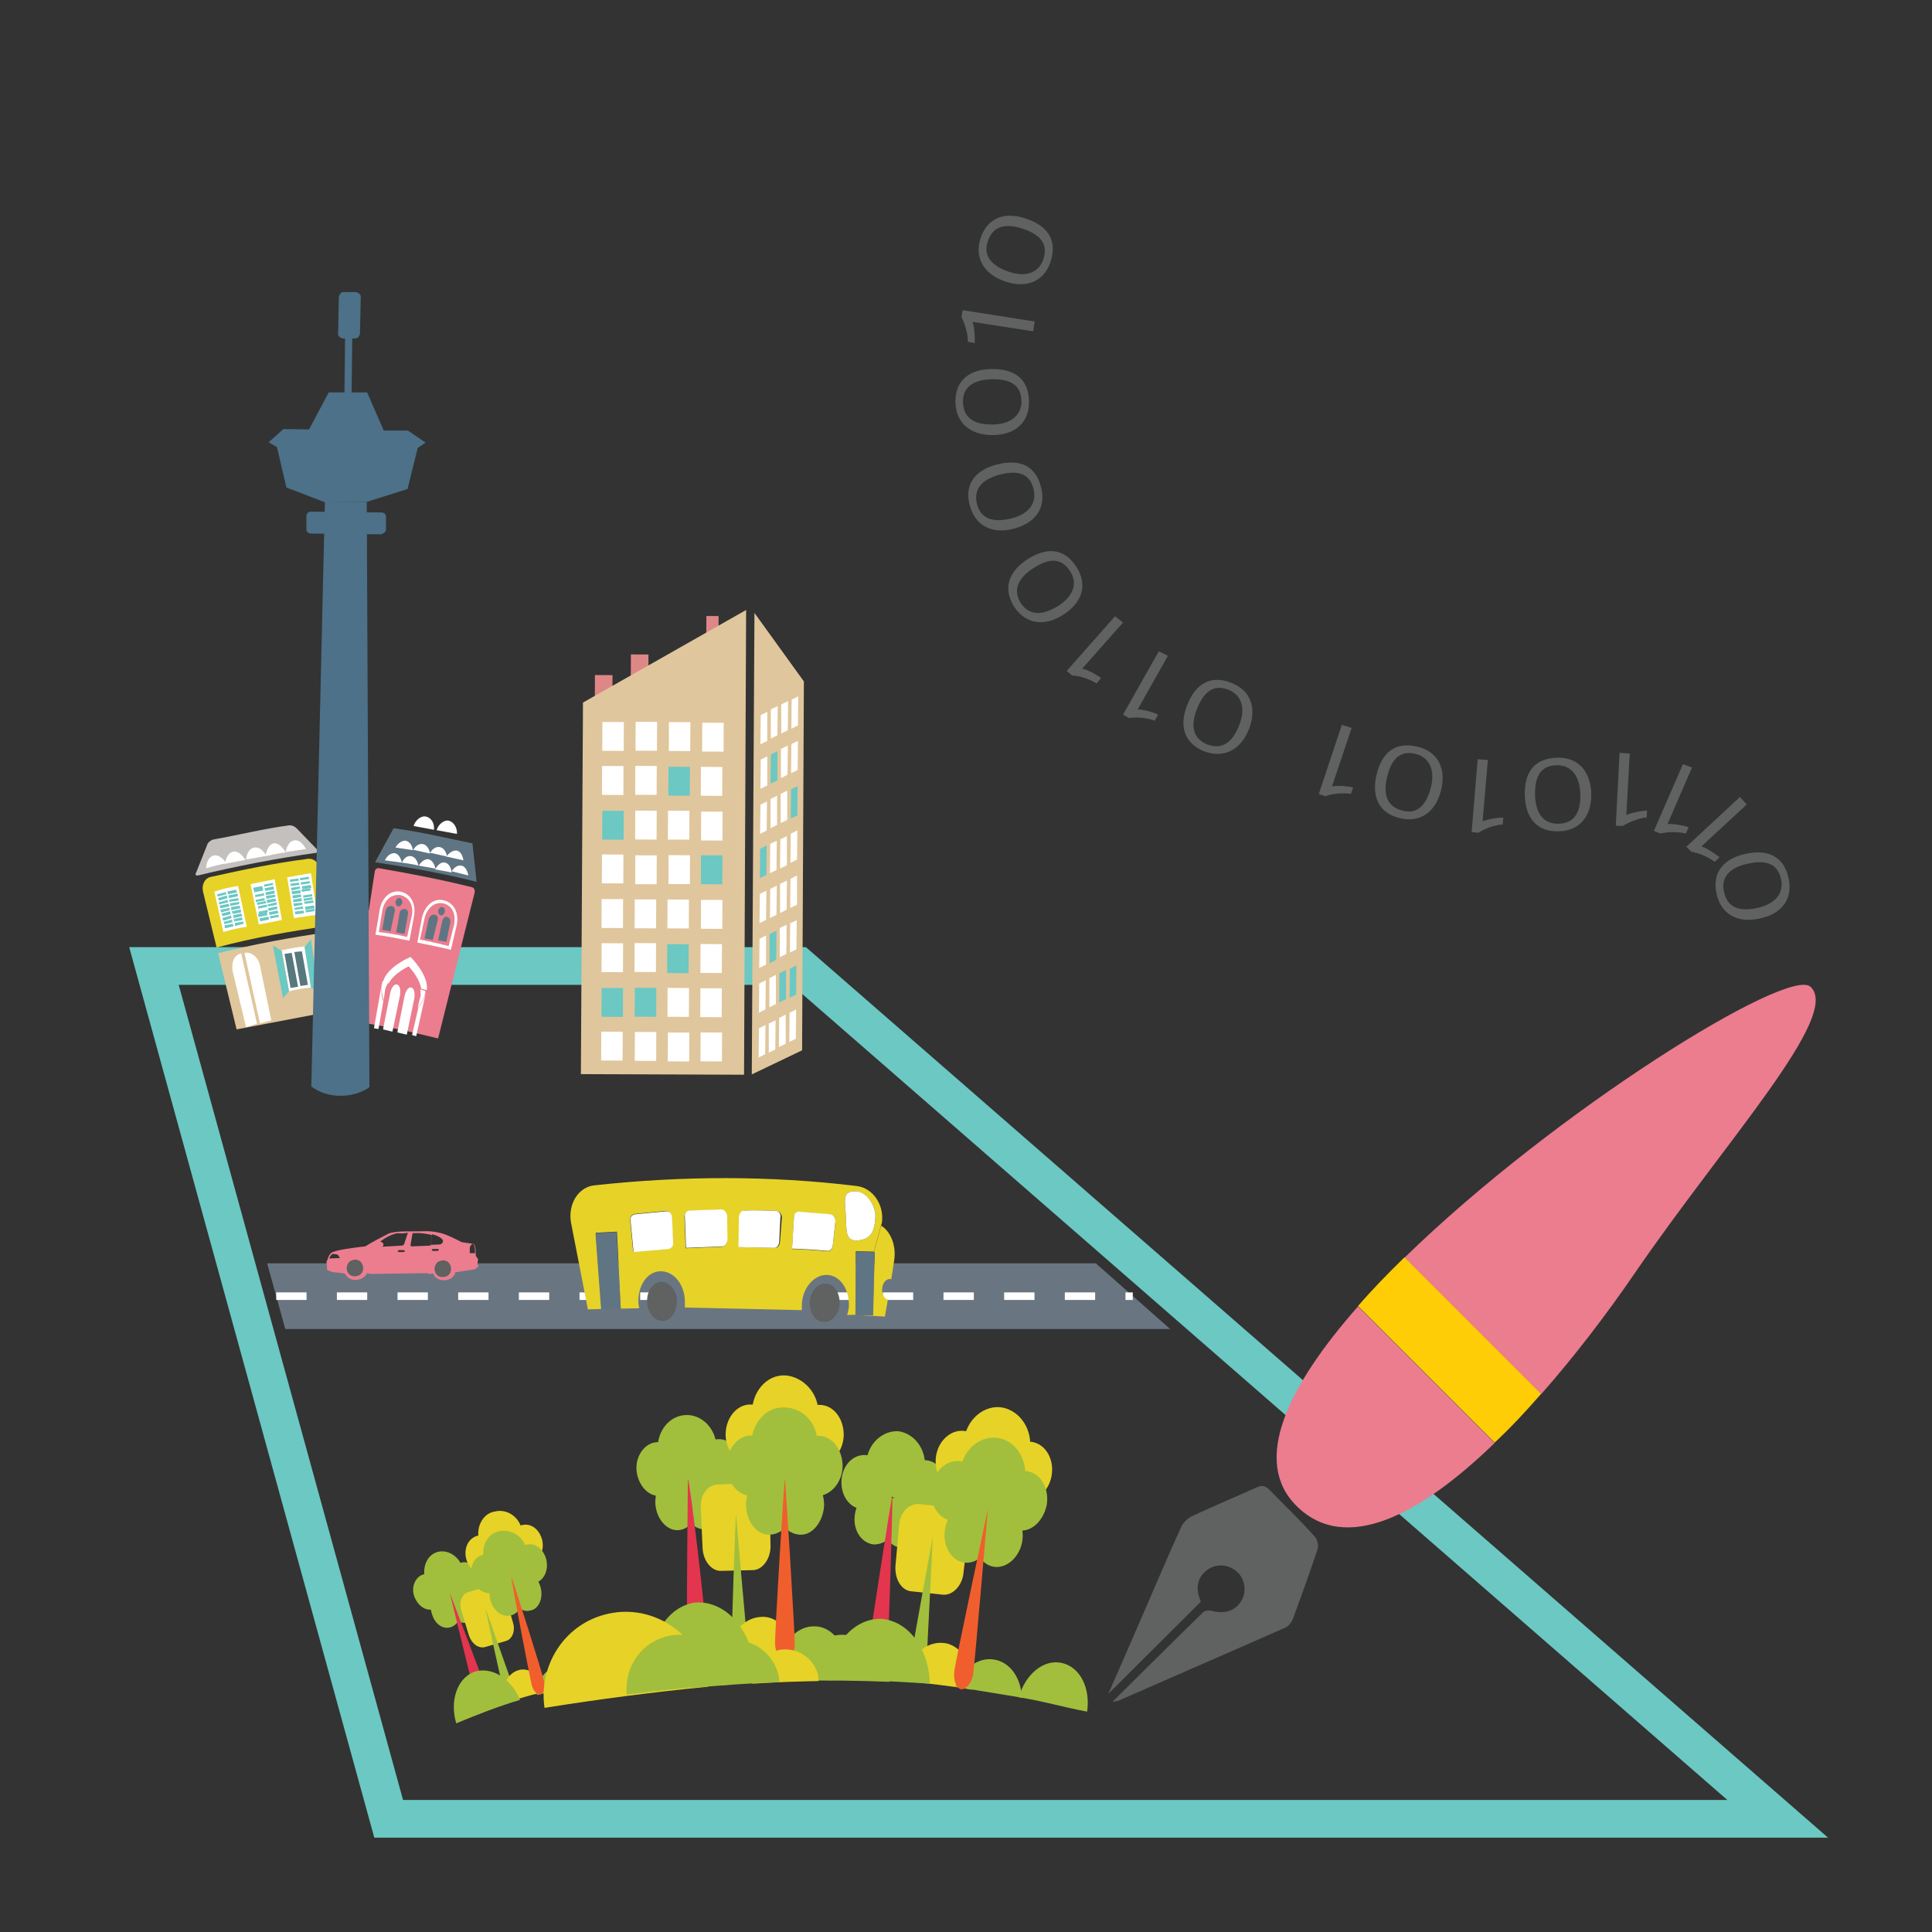 <?xml version="1.0" encoding="utf-8"?>
<!-- Generator: Adobe Illustrator 24.2.3, SVG Export Plug-In . SVG Version: 6.00 Build 0)  -->
<svg version="1.1" id="Layer_1" xmlns="http://www.w3.org/2000/svg" xmlns:xlink="http://www.w3.org/1999/xlink" x="0px" y="0px"
	 viewBox="0 0 512 512" style="enable-background:new 0 0 512 512;" xml:space="preserve">
<rect x="0" y="0" width="512" height="512" fill="#333333" stroke="none"/>
<style type="text/css">
	.st0{fill:none;stroke:#6BC8C3;stroke-width:10;stroke-miterlimit:10;}
	.st1{fill:#EB7D8E;}
	.st2{fill:#FFFFFF;}
	.st3{fill:#607583;}
	.st4{fill:#E7D227;}
	.st5{fill:#E0C69C;}
	.st6{fill:#C3C0BE;}
	.st7{fill:#6BC8C3;}
	.st8{fill:#57787D;}
	.st9{fill:#4C7188;}
	.st10{fill:#DE8787;}
	.st11{fill:#A1BF3C;}
	.st12{fill:#E4354E;}
	.st13{fill:#F15E2D;}
	.st14{fill:#606161;}
	.st15{fill:#FFCD05;}
	.st16{fill:#697682;}
	.st17{fill:none;stroke:#FFFFFF;stroke-width:2;stroke-miterlimit:10;stroke-dasharray:8.038,8.038;}
	.st18{fill-rule:evenodd;clip-rule:evenodd;fill:#EB7D8E;}
	.st19{fill-rule:evenodd;clip-rule:evenodd;fill:#606161;}
</style>
<polygon class="st0" points="471.1,482 103,482 40.8,256 211.7,256 "/>
<g>
	<g>
		<path class="st1" d="M125.8,236.5c0.1-0.7-0.2-1.3-0.8-1.4c-8.1-2-16.3-3.6-24.5-5c-0.5-0.2-1.2,0.3-1.2,1l-6.1,39.5
			c7.8,1.1,15.3,2.7,22.9,4.6L125.8,236.5z"/>
		<path class="st2" d="M101.3,260.2l-0.1,0.3L101.3,260.2z"/>
		<path class="st2" d="M112.9,262.9c-0.4,1.5-1,3-2,4l-1.7,7.4l1.1,0.3L112.9,262.9z"/>
		<path class="st2" d="M101.6,265.3c-0.6-1.4-0.6-3-0.4-4.7l-2.1,11.9l1.2,0.2L101.6,265.3z"/>
		<path class="st2" d="M112.9,262.4l0,0.4L112.9,262.4z"/>
		<path class="st2" d="M108.3,256.1c0,0,2.9,3,3.3,5.9l1.5,0.4c0.6-4-4.3-8.8-4.3-8.8s-6.3,2.6-7.3,6.6l1.5,0.4
			C104.5,257.8,108.3,256.1,108.3,256.1z"/>
		<path class="st2" d="M111.4,262.2c0.1,0.6,0,1,0.1,1.6l0,0l-0.1,0.3l-0.7,2.9c1-1,1.7-2.4,2-4l0-0.4L111.4,262.2z"/>
		<path class="st2" d="M102.1,262.1l0.1-0.3l0,0c0.2-0.5,0.4-1,0.7-1.4l-1.5-0.4l-0.1,0.3c-0.3,1.7-0.1,3.4,0.4,4.7L102.1,262.1z"/>
		<path class="st2" d="M106,263.8c0.2-1.4,0-2.7-0.8-2.9c-0.8-0.2-1.5,0.9-1.8,2.3l-1.9,9.6l2.5,0.6L106,263.8z"/>
		<path class="st2" d="M109.8,264.6c0.2-1.4,0-2.7-0.8-2.9c-0.8-0.2-1.5,0.9-1.8,2.3l-1.9,9.6l2.5,0.6L109.8,264.6z"/>
		<path class="st2" d="M99.5,247.7c3,0.4,6,1,9,1.6l1.2-6.4c0.6-3.2-0.7-6-3.5-6.6c-2.9-0.5-5.1,1.8-5.6,4.9L99.5,247.7z
			 M101.3,241.4c0.5-2.7,2.2-4.5,4.8-4.2c2.5,0.6,3.6,3,3,5.6l-1.2,5.5c-2.5-0.6-5-1-7.5-1.3L101.3,241.4z"/>
		<path class="st3" d="M104.6,241.6c0.2-0.8-0.2-1.5-0.9-1.5c-0.7-0.1-1.3,0.5-1.5,1.2l-0.9,5.1l2.2,0.4L104.6,241.6z"/>
		<path class="st3" d="M108.1,242.4c0.2-0.8-0.2-1.5-0.9-1.5c-0.7-0.1-1.3,0.5-1.3,1.1l-0.9,5.1l2.2,0.4L108.1,242.4z"/>
		<path class="st3" d="M106.6,239.3c-0.2,0.5-0.6,1-1.1,0.9c-0.4,0-0.7-0.6-0.7-1.3c0.2-0.5,0.6-1,1.1-0.9
			C106.5,238.2,106.7,238.8,106.6,239.3z"/>
		<path class="st2" d="M110.6,249.8c3,0.6,6,1.2,8.9,1.9l1.5-6.4c0.7-3.1-0.5-6-3.4-6.7s-5.1,1.6-5.8,4.7L110.6,249.8z M112.5,243.4
			c0.6-2.5,2.4-4.5,5-4c2.5,0.6,3.4,3.1,2.8,5.8l-1.4,5.5c-2.5-0.6-5-1.2-7.6-1.7L112.5,243.4z"/>
		<path class="st3" d="M116,243.9c0.2-0.8-0.2-1.5-0.9-1.5c-0.7-0.1-1.3,0.5-1.5,1.2l-1.1,5.1l2.2,0.4L116,243.9z"/>
		<path class="st3" d="M119.3,244.6c0.2-0.8-0.2-1.5-0.8-1.6c-0.5-0.2-1.2,0.3-1.3,1.1l-1.1,5.1l2.2,0.4L119.3,244.6z"/>
		<path class="st3" d="M117.9,241.7c-0.2,0.5-0.6,1-1.1,0.9c-0.5-0.2-0.7-0.6-0.7-1.3c0.2-0.5,0.6-1,1.1-0.9
			C117.8,240.5,118,241.1,117.9,241.7z"/>
		<path class="st2" d="M108.9,220.6c-1.4-0.2-2.7,1-3.2,2.7l5.3,0.9C111.2,222.4,110.4,220.8,108.9,220.6z"/>
		<path class="st2" d="M115,221.7c-1.3-0.3-2.7,0.8-3.3,2.5l5.3,1.1C117.2,223.6,116.3,222,115,221.7z"/>
		<path class="st2" d="M121,222.9c-1.3-0.3-2.8,0.9-3.3,2.5c1.8,0.4,3.5,0.8,5.3,1.1C123.1,224.9,122.3,223.2,121,222.9z"/>
		<path class="st2" d="M112.9,216.4c-1.3-0.3-2.8,0.9-3.3,2.5l5.4,1C115.2,218.2,114.3,216.7,112.9,216.4z"/>
		<path class="st2" d="M119,217.5c-1.3-0.3-2.8,0.9-3.3,2.5l5.4,1C121.2,219.4,120.3,217.9,119,217.5z"/>
		<path class="st2" d="M105.2,224.8c-1.3-0.1-2.7,1-3.2,2.7l5.2,0.8C107.3,226.5,106.5,225.1,105.2,224.8z"/>
		<path class="st2" d="M111,225.8c-1.3-0.3-2.7,0.8-3.3,2.5l5.2,1C113.2,227.7,112.4,226.2,111,225.8z"/>
		<path class="st2" d="M117,227c-1.3-0.3-2.7,0.8-3.3,2.5l5.2,1C119.1,228.8,118.3,227.4,117,227z"/>
		<path class="st2" d="M122.9,228.3c-1.3-0.3-2.7,0.8-3.4,2.4l5.2,1.2C125.1,230.2,124.2,228.7,122.9,228.3z"/>
	</g>
	<g>
		<path class="st3" d="M125.2,223.5l1.1,10.2c-8.9-2.3-17.9-3.8-26.9-5.2l4.9-9C111.3,220.4,118.3,222.1,125.2,223.5z"/>
		<path class="st2" d="M122.3,229.4c1,0.2,1.6,1.4,1.8,2.6c-1.5-0.4-2.9-0.7-4.4-1.1C120.3,229.9,121.3,229.2,122.3,229.4z"/>
		<path class="st2" d="M117.9,228.6c1,0.2,1.6,1.2,1.8,2.6l-4.4-0.8C116.1,229.1,116.9,228.4,117.9,228.6z"/>
		<path class="st2" d="M113.5,227.7c1,0.2,1.6,1.2,1.9,2.5l-4.4-0.8C111.6,228.3,112.7,227.6,113.5,227.7z"/>
		<path class="st2" d="M109,226.9c1,0.2,1.6,1.2,1.9,2.5c-1.5-0.4-3-0.6-4.4-0.8C107.1,227.3,108,226.7,109,226.9z"/>
		<path class="st2" d="M104.6,226.1c1,0.2,1.6,1.2,1.9,2.5l-4.5-0.6C102.6,226.7,103.7,226,104.6,226.1z"/>
		<path class="st2" d="M121,225.4c1,0.2,1.6,1.2,1.8,2.6l-4.5-1C119,226,120.1,225.3,121,225.4z"/>
		<path class="st2" d="M116.6,224.5c1,0.2,1.6,1.2,1.9,2.5l-4.5-1C114.6,224.9,115.6,224.3,116.6,224.5z"/>
		<path class="st2" d="M112.1,223.7c1,0.2,1.6,1.2,1.9,2.5l-4.5-1C110.2,224.1,111.1,223.5,112.1,223.7z"/>
		<path class="st2" d="M107.5,222.8c1,0.2,1.7,1.1,1.9,2.5l-4.6-0.7C105.5,223.4,106.6,222.7,107.5,222.8z"/>
	</g>
</g>
<g>
	<path class="st4" d="M53.8,236.3c-0.4-1.8,0.4-3.5,2-3.9c8.6-1.9,17.1-3.7,25.8-4.8c1.6-0.2,3,1.1,3.2,2.9l2,14.9
		c-9.9,1.4-19.7,3.1-29.4,5.7L53.8,236.3z"/>
	<path class="st5" d="M62.7,272.8l-4.9-20.2c9.6-2.4,19.4-4.2,29.3-5.6l2.9,20.6"/>
	<path class="st6" d="M78.7,219.6l5.3,5.5c0.4,0.5,0.4,0.9-0.2,0.9c-10.5,1.5-21,3.5-31.3,6c-0.6,0.1-0.9-0.2-0.5-0.8l2.9-7.3
		c0.2-0.7,1-1.2,1.5-1.4c6.8-1.2,13.5-2.9,20.4-3.8C77.4,218.7,78.1,219,78.7,219.6z"/>
	<path class="st2" d="M78,222.7c1.1-0.2,2.3,0.8,3.1,2.3l-5.4,0.8C76,224.1,76.8,222.9,78,222.7z"/>
	<path class="st2" d="M72.5,223.5c1.1-0.2,2.3,0.8,3.2,2.4c-1.8,0.2-3.6,0.6-5.4,1C70.7,225.1,71.4,223.7,72.5,223.5z"/>
	<path class="st2" d="M67.4,224.6c1.1-0.2,2.3,0.6,3.2,2.2l-5.4,1C65.4,226,66.2,224.8,67.4,224.6z"/>
	<path class="st2" d="M61.8,225.7c1.1-0.2,2.3,0.6,3.2,2.2l-5.4,1C59.9,227.1,60.7,225.9,61.8,225.7z"/>
	<path class="st2" d="M56.7,226.7c1.1-0.2,2.3,0.6,3.3,2.1c-1.9,0.3-3.6,0.8-5.4,1.3C54.7,228.4,55.4,227,56.7,226.7z"/>
	<path class="st2" d="M68.9,271.2l-4.1-18.6l0.1-0.1c1.7-0.3,3.6,1.2,4,3.4l3,14.5"/>
	<path class="st2" d="M68.1,271.3l-4.2-18.7l-0.1,0.1c-1.8,0.4-2.6,2.5-2.1,4.9l3.5,14.6"/>
	<polygon class="st2" points="77.9,243.3 84.1,242.4 82.4,231.4 76.1,232.5 	"/>
	
		<rect x="79.5" y="232.6" transform="matrix(0.989 -0.146 0.146 0.989 -33.123 14.266)" class="st7" width="2.4" height="0.6"/>
	<rect x="79.7" y="233.7" transform="matrix(0.989 -0.147 0.147 0.989 -33.508 14.436)" class="st7" width="2.4" height="0.6"/>
	
		<rect x="80.1" y="234.7" transform="matrix(0.989 -0.147 0.147 0.989 -33.716 14.523)" class="st7" width="2.4" height="0.8"/>
	<rect x="80" y="235.6" transform="matrix(0.989 -0.146 0.146 0.989 -33.634 14.419)" class="st7" width="2.4" height="0.6"/>
	
		<rect x="80.5" y="237.1" transform="matrix(0.989 -0.147 0.147 0.989 -34.139 14.647)" class="st7" width="2.4" height="0.6"/>
	<rect x="80.4" y="238" transform="matrix(0.989 -0.148 0.148 0.989 -34.327 14.673)" class="st7" width="2.4" height="0.6"/>
	
		<rect x="80.6" y="238.9" transform="matrix(0.989 -0.146 0.146 0.989 -33.968 14.456)" class="st7" width="2.4" height="0.6"/>
	<rect x="80.8" y="240" transform="matrix(0.99 -0.145 0.145 0.99 -33.939 14.401)" class="st7" width="2.4" height="0.8"/>
	<rect x="81" y="241.1" transform="matrix(0.989 -0.146 0.146 0.989 -34.364 14.585)" class="st7" width="2.4" height="0.6"/>
	<polygon class="st7" points="76.9,233.7 79.2,233.4 79.1,232.8 76.8,233.1 	"/>
	<polygon class="st7" points="77.1,234.8 79.4,234.5 79.2,233.9 76.9,234.2 	"/>
	<polygon class="st7" points="77.3,236 79.5,235.5 79.5,234.9 77.1,235.3 	"/>
	<polygon class="st7" points="77.4,237 79.7,236.7 79.6,235.9 77.3,236.2 	"/>
	<polygon class="st7" points="77.6,238.1 79.8,237.7 79.8,237 77.5,237.3 	"/>
	<polygon class="st7" points="77.7,239.1 80,238.8 79.9,238 77.7,238.4 	"/>
	<polygon class="st7" points="77.9,240.2 80.1,239.8 80.1,239.2 77.8,239.4 	"/>
	<polygon class="st7" points="78.1,241.1 80.4,240.8 80.2,240.2 78,240.6 	"/>
	<polygon class="st7" points="78.3,242.3 80.6,242 80.4,241.3 78.1,241.6 	"/>
	<polygon class="st2" points="68.6,245 74.7,243.8 72.8,233 66.4,234.3 	"/>
	<polygon class="st7" points="70,235 72.4,234.5 72.3,234 70,234.4 	"/>
	<polygon class="st7" points="70.3,236.1 72.6,235.7 72.5,234.9 70.1,235.4 	"/>
	<polygon class="st7" points="70.5,237.2 72.8,236.8 72.7,236 70.3,236.5 	"/>
	<polygon class="st7" points="70.6,238.2 73,237.7 72.9,237.1 70.5,237.4 	"/>
	<polygon class="st7" points="70.8,239.3 73.2,238.8 73,238.1 70.7,238.5 	"/>
	<polygon class="st7" points="71,240.2 73.3,239.8 73.3,239.1 70.9,239.7 	"/>
	<polygon class="st7" points="71.2,241.4 73.5,240.9 73.4,240.2 71,240.7 	"/>
	<polygon class="st7" points="71.4,242.5 73.8,242 73.6,241.3 71.3,241.7 	"/>
	<polygon class="st7" points="71.6,243.4 73.9,243 73.8,242.4 71.5,242.8 	"/>
	
		<rect x="67.2" y="234.9" transform="matrix(0.981 -0.196 0.196 0.981 -44.858 18.008)" class="st7" width="2.4" height="0.6"/>
	
		<rect x="67.2" y="235.5" transform="matrix(0.981 -0.194 0.194 0.981 -44.37 17.702)" class="st7" width="2.4" height="0.8"/>
	<rect x="67.7" y="237" transform="matrix(0.98 -0.197 0.197 0.98 -45.461 18.253)" class="st7" width="2.4" height="0.6"/>
	
		<rect x="67.8" y="238.1" transform="matrix(0.981 -0.196 0.196 0.981 -45.464 18.191)" class="st7" width="2.4" height="0.6"/>
	<rect x="68" y="239" transform="matrix(0.981 -0.195 0.195 0.981 -45.243 18.036)" class="st7" width="2.4" height="0.6"/>
	<rect x="68.3" y="240" transform="matrix(0.981 -0.194 0.194 0.981 -45.217 18.004)" class="st7" width="2.4" height="0.6"/>
	
		<rect x="68.6" y="241.3" transform="matrix(0.981 -0.195 0.195 0.981 -45.813 18.269)" class="st7" width="2.4" height="0.6"/>
	
		<rect x="68.5" y="241.9" transform="matrix(0.981 -0.195 0.195 0.981 -46 18.282)" class="st7" width="2.4" height="0.8"/>
	
		<rect x="68.8" y="243.1" transform="matrix(0.981 -0.195 0.195 0.981 -46.106 18.305)" class="st7" width="2.4" height="0.8"/>
	<path class="st2" d="M59.2,247c2-0.6,4.1-1.1,6.2-1.4l-2.3-10.8c-2.1,0.3-4.3,0.8-6.3,1.5L59.2,247z"/>
	<polygon class="st7" points="60.4,237 62.8,236.5 62.6,235.8 60.3,236.2 	"/>
	<polygon class="st7" points="60.7,238 63.1,237.5 62.9,236.8 60.5,237.3 	"/>
	<polygon class="st7" points="60.8,239 63.3,238.6 63.1,238 60.8,238.4 	"/>
	<polygon class="st7" points="61.1,240.1 63.4,239.6 63.4,239 60.9,239.4 	"/>
	<polygon class="st7" points="61.3,241.2 63.7,240.7 63.5,240 61.2,240.4 	"/>
	<polygon class="st7" points="61.7,242.2 63.9,241.8 63.8,241 61.4,241.5 	"/>
	<polygon class="st7" points="61.9,243.3 64.2,242.8 64,242.1 61.8,242.5 	"/>
	<polygon class="st7" points="62.1,244.2 64.3,243.8 64.1,243.1 61.9,243.6 	"/>
	<polygon class="st7" points="62.3,245.4 64.6,244.8 64.4,244.2 62.2,244.6 	"/>
	<polygon class="st7" points="57.7,237.6 60,237 59.9,236.4 57.5,237 	"/>
	<polygon class="st7" points="58,238.7 60.3,238 60.1,237.3 57.8,238 	"/>
	<polygon class="st7" points="58.1,239.7 60.5,239.1 60.3,238.5 58,239.1 	"/>
	<polygon class="st7" points="58.4,240.7 60.8,240.2 60.6,239.5 58.2,240 	"/>
	<polygon class="st7" points="58.6,241.8 60.9,241.2 60.8,240.6 58.4,241.1 	"/>
	<polygon class="st7" points="59,242.8 61.1,242.3 61,241.5 58.7,242.1 	"/>
	<polygon class="st7" points="59.2,244 61.4,243.3 61.2,242.6 58.9,243.3 	"/>
	<polygon class="st7" points="59.4,244.9 61.6,244.4 61.5,243.7 59.3,244.3 	"/>
	<polygon class="st7" points="59.6,246 61.9,245.5 61.7,244.8 59.5,245.2 	"/>
	<path class="st2" d="M76.6,262.7c1.9-0.5,3.8-0.8,5.9-1l-1.7-10.9c-2,0.2-4.1,0.6-6.1,1L76.6,262.7z"/>
	<polygon class="st8" points="79.6,261.3 81.6,261 80,252.1 78,252.3 	"/>
	<polygon class="st8" points="77,261.8 79,261.5 77.3,252.5 75.4,252.8 	"/>
	<polygon class="st7" points="75,264.5 76.6,262.7 74.6,252 72.3,250.5 	"/>
	<polygon class="st7" points="84.4,262.8 82.4,261.7 80.7,251 82.4,248.9 	"/>
</g>
<g>
	<path class="st9" d="M97.9,288.1c0,0-2.8,2.3-7.7,2.3c-4.9,0-7.7-2.5-7.7-2.5l3.6-154.9l11.1,0L97.9,288.1z"/>
	<path class="st9" d="M101,141.6l-18.5-0.2c-0.9,0-1.4-0.6-1.3-1.3l0-3.2c0-0.9,0.6-1.4,1.3-1.3l18.5,0.2c0.9,0,1.4,0.6,1.3,1.3
		l0,3.2C102.4,140.8,101.8,141.3,101,141.6z"/>
	<polygon class="st9" points="108,129.6 97.2,133 86.1,133.1 75.9,129.2 73.4,118.5 71.2,117.2 75.1,113.7 81.9,113.8 87.1,104 
		97.3,104 101.7,114.1 108.1,114.1 112.8,117.3 110.7,118.7 	"/>
	
		<rect x="77.8" y="91.6" transform="matrix(1.145100e-02 -1 1 1.145100e-02 -1.243 183.886)" class="st9" width="29.1" height="1.9"/>
	<path class="st9" d="M94.1,89.7l-3.2,0c-0.6-0.1-1.4-0.6-1.3-1.3l0.2-9.7c0.1-0.6,0.6-1.4,1.3-1.3l3.2,0c0.6,0.1,1.4,0.6,1.3,1.3
		l-0.2,9.7C95.3,89,94.9,89.7,94.1,89.7z"/>
</g>
<g>
	<g id="g2289_1_" transform="matrix(0.789,0,0,0.789,1010.796,-25.344)">
		
			<rect id="rect1421_1_" x="-1081.9" y="259.5" transform="matrix(4.024456e-03 -1 1 4.024456e-03 -1336.46 -816.888)" class="st10" width="7.2" height="5.9"/>
		
			<rect id="rect1423_1_" x="-1069.9" y="252.6" transform="matrix(4.024456e-03 -1 1 4.024456e-03 -1317.528 -811.787)" class="st10" width="7.2" height="5.9"/>
		
			<rect id="rect1579_1_" x="-1045.4" y="240.5" transform="matrix(4.024456e-03 -1 1 4.024456e-03 -1280.174 -800.142)" class="st10" width="7.2" height="4.1"/>
		<path id="rect1418_1_" class="st5" d="M-1085.3,268.1l54.8-31.1l-0.7,156.1l-54.8-0.2L-1085.3,268.1z"/>
		<g id="g1577_1_">
			<g id="g1493_1_" transform="translate(0,-1.9582113e-5)">
				
					<rect id="rect1425_1_" x="-1080" y="275.9" transform="matrix(4.024456e-03 -1 1 4.024456e-03 -1350.366 -796.804)" class="st2" width="9.7" height="7.2"/>
				
					<rect id="rect1427_1_" x="-1068.9" y="275.9" transform="matrix(4.024456e-03 -1 1 4.024456e-03 -1339.243 -785.748)" class="st2" width="9.7" height="7.2"/>
				
					<rect id="rect1429_1_" x="-1057.7" y="275.9" transform="matrix(4.024456e-03 -1 1 4.024456e-03 -1328.107 -774.445)" class="st2" width="9.7" height="7.2"/>
				
					<rect id="rect1431_1_" x="-1046.5" y="276.2" transform="matrix(4.024456e-03 -1 1 4.024456e-03 -1317.259 -763.05)" class="st2" width="9.7" height="7.2"/>
			</g>
			<g id="g1499_1_" transform="translate(0,-8.247)">
				
					<rect id="rect1433_1_" x="-1080.1" y="298.9" transform="matrix(4.024456e-03 -1 1 4.024456e-03 -1373.481 -773.939)" class="st2" width="9.7" height="7.2"/>
				
					<rect id="rect1435_1_" x="-1069" y="298.9" transform="matrix(4.024456e-03 -1 1 4.024456e-03 -1362.357 -762.883)" class="st2" width="9.7" height="7.2"/>
				
					<rect id="rect1437_1_" x="-1057.9" y="299.2" transform="matrix(4.024456e-03 -1 1 4.024456e-03 -1351.563 -751.497)" class="st7" width="9.7" height="7.2"/>
				
					<rect id="rect1439_1_" x="-1046.9" y="299.2" transform="matrix(4.024456e-03 -1 1 4.024456e-03 -1340.712 -740.46)" class="st2" width="9.7" height="7.2"/>
			</g>
			<g id="g1505_1_" transform="translate(0,-5.804)">
				
					<rect id="rect1441_1_" x="-1080.1" y="311.5" transform="matrix(4.024456e-03 -1 1 4.024456e-03 -1385.998 -761.414)" class="st7" width="9.7" height="7.2"/>
				
					<rect id="rect1443_1_" x="-1069" y="311.4" transform="matrix(4.024456e-03 -1 1 4.024456e-03 -1374.875 -750.357)" class="st2" width="9.7" height="7.2"/>
				
					<rect id="rect1445_1_" x="-1058" y="311.5" transform="matrix(4.024456e-03 -1 1 4.024456e-03 -1364.024 -739.321)" class="st2" width="9.7" height="7.2"/>
				
					<rect id="rect1447_1_" x="-1046.9" y="311.8" transform="matrix(4.024456e-03 -1 1 4.024456e-03 -1353.23 -727.934)" class="st2" width="9.7" height="7.2"/>
			</g>
			<g id="g1511_1_" transform="translate(0,-6.567)">
				
					<rect id="rect1449_1_" x="-1080.2" y="327" transform="matrix(4.024456e-03 -1 1 4.024456e-03 -1401.61 -746.133)" class="st2" width="9.7" height="7.2"/>
				
					<rect id="rect1451_1_" x="-1069" y="327.2" transform="matrix(4.024456e-03 -1 1 4.024456e-03 -1390.655 -734.652)" class="st2" width="9.7" height="7.2"/>
				
					<rect id="rect1453_1_" x="-1057.9" y="327.2" transform="matrix(4.024456e-03 -1 1 4.024456e-03 -1379.531 -723.596)" class="st2" width="9.7" height="7.2"/>
				
					<rect id="rect1455_1_" x="-1046.9" y="327.2" transform="matrix(4.024456e-03 -1 1 4.024456e-03 -1368.681 -712.558)" class="st7" width="9.7" height="7.2"/>
			</g>
			<g id="g1517_1_" transform="translate(0,-0.916)">
				
					<rect id="rect1457_1_" x="-1080.3" y="336.3" transform="matrix(4.024456e-03 -1 1 4.024456e-03 -1411.016 -736.936)" class="st2" width="9.7" height="7.2"/>
				
					<rect id="rect1459_1_" x="-1069.2" y="336.4" transform="matrix(4.024456e-03 -1 1 4.024456e-03 -1400.041 -725.728)" class="st2" width="9.7" height="7.2"/>
				
					<rect id="rect1461_1_" x="-1058.2" y="336.5" transform="matrix(4.024456e-03 -1 1 4.024456e-03 -1389.191 -714.691)" class="st2" width="9.7" height="7.2"/>
				
					<rect id="rect1463_1_" x="-1047" y="336.6" transform="matrix(4.024456e-03 -1 1 4.024456e-03 -1378.087 -703.362)" class="st2" width="9.7" height="7.2"/>
			</g>
			<g id="g1523_1_" transform="translate(0,-1.68)">
				
					<rect id="rect1465_1_" x="-1080.3" y="351.9" transform="matrix(4.024456e-03 -1 1 4.024456e-03 -1426.615 -721.409)" class="st2" width="9.7" height="7.2"/>
				
					<rect id="rect1467_1_" x="-1069.2" y="351.8" transform="matrix(4.024456e-03 -1 1 4.024456e-03 -1415.492 -710.351)" class="st2" width="9.7" height="7.2"/>
				
					<rect id="rect1469_1_" x="-1058.2" y="352.2" transform="matrix(4.024456e-03 -1 1 4.024456e-03 -1404.971 -698.986)" class="st7" width="9.7" height="7.2"/>
				
					<rect id="rect1471_1_" x="-1047.1" y="352.2" transform="matrix(4.024456e-03 -1 1 4.024456e-03 -1393.847 -687.929)" class="st2" width="9.7" height="7.2"/>
			</g>
			<g id="g1529_1_" transform="translate(0,0.764)">
				
					<rect id="rect1473_1_" x="-1080.3" y="364.4" transform="matrix(4.024456e-03 -1 1 4.024456e-03 -1439.133 -708.883)" class="st7" width="9.7" height="7.2"/>
				
					<rect id="rect1475_1_" x="-1069.2" y="364.4" transform="matrix(4.024456e-03 -1 1 4.024456e-03 -1428.01 -697.827)" class="st7" width="9.7" height="7.2"/>
				
					<rect id="rect1477_1_" x="-1058.2" y="364.5" transform="matrix(4.024456e-03 -1 1 4.024456e-03 -1417.16 -686.79)" class="st2" width="9.7" height="7.2"/>
				
					<rect id="rect1479_1_" x="-1047.1" y="364.5" transform="matrix(4.024456e-03 -1 1 4.024456e-03 -1406.185 -675.582)" class="st2" width="9.7" height="7.2"/>
			</g>
			<g id="g1535_1_" transform="translate(0,-1.0808308e-6)">
				
					<rect id="rect1481_1_" x="-1080.4" y="379.9" transform="matrix(4.024456e-03 -1 1 4.024456e-03 -1454.745 -693.602)" class="st2" width="9.7" height="7.2"/>
				
					<rect id="rect1483_1_" x="-1069.2" y="380" transform="matrix(4.024456e-03 -1 1 4.024456e-03 -1443.61 -682.299)" class="st2" width="9.7" height="7.2"/>
				
					<rect id="rect1485_1_" x="-1058" y="380.2" transform="matrix(4.024456e-03 -1 1 4.024456e-03 -1432.762 -670.904)" class="st2" width="9.7" height="7.2"/>
				
					<rect id="rect1487_1_" x="-1047.1" y="380.2" transform="matrix(4.024456e-03 -1 1 4.024456e-03 -1421.816 -660.028)" class="st2" width="9.7" height="7.2"/>
			</g>
		</g>
	</g>
	<g id="g2289_2_" transform="matrix(0.789,0,0,0.789,1010.796,-25.344)">
		<path id="rect1418_2_" class="st5" d="M-1011.7,384.9l-16.9,8.1l0.9-155l16.6,23L-1011.7,384.9z"/>
		<g id="g1577_2_">
			<g id="g1493_2_" transform="translate(0,-1.9582113e-5)">
				<polygon id="rect1425_2_" class="st2" points="-1015.2,267.1 -1013,266 -1013.1,275.8 -1015.3,276.9 				"/>
				<polygon id="rect1427_2_" class="st2" points="-1018.7,268.7 -1016.4,267.6 -1016.5,277.4 -1018.7,278.5 				"/>
				<polygon id="rect1429_2_" class="st2" points="-1022.2,270.4 -1019.9,269.3 -1020,279.1 -1022.2,280.2 				"/>
				<polygon id="rect1431_2_" class="st2" points="-1025.6,272.3 -1023.4,271.2 -1023.4,281 -1025.7,282.1 				"/>
			</g>
			<g id="g1499_2_" transform="translate(0,-8.247)">
				<polygon id="rect1433_2_" class="st2" points="-1015.3,290.3 -1013.1,289.2 -1013.2,299 -1015.4,300.1 				"/>
				<polygon id="rect1435_2_" class="st2" points="-1018.8,291.9 -1016.5,290.8 -1016.6,300.6 -1018.8,301.7 				"/>
				<polygon id="rect1437_2_" class="st7" points="-1022.2,293.8 -1020,292.7 -1020,302.5 -1022.3,303.6 				"/>
				<polygon id="rect1439_2_" class="st2" points="-1025.6,295.5 -1023.4,294.4 -1023.4,304.2 -1025.7,305.3 				"/>
			</g>
			<g id="g1505_2_" transform="translate(0,-5.804)">
				<polygon id="rect1441_2_" class="st7" points="-1015.4,303 -1013.2,302 -1013.3,311.8 -1015.5,312.8 				"/>
				<polygon id="rect1443_2_" class="st2" points="-1018.9,304.6 -1016.7,303.5 -1016.7,313.3 -1018.9,314.4 				"/>
				<polygon id="rect1445_2_" class="st2" points="-1022.3,306.3 -1020.1,305.2 -1020.1,315 -1022.3,316.1 				"/>
				<polygon id="rect1447_2_" class="st2" points="-1025.7,308.2 -1023.5,307.1 -1023.6,316.9 -1025.8,318 				"/>
			</g>
			<g id="g1511_2_" transform="translate(0,-6.567)">
				<polygon id="rect1449_2_" class="st2" points="-1015.5,318.7 -1013.3,317.6 -1013.4,327.4 -1015.6,328.5 				"/>
				<polygon id="rect1451_2_" class="st2" points="-1019,320.6 -1016.8,319.5 -1016.8,329.3 -1019.1,330.4 				"/>
				<polygon id="rect1453_2_" class="st2" points="-1022.4,322.1 -1020.2,321.1 -1020.3,330.9 -1022.5,332 				"/>
				<polygon id="rect1455_2_" class="st7" points="-1025.8,323.8 -1023.6,322.7 -1023.7,332.6 -1025.9,333.6 				"/>
			</g>
			<g id="g1517_2_" transform="translate(0,-0.916)">
				<polygon id="rect1457_2_" class="st2" points="-1015.6,328.2 -1013.4,327.1 -1013.4,336.9 -1015.7,338 				"/>
				<polygon id="rect1459_2_" class="st2" points="-1019.1,329.9 -1016.8,328.8 -1016.9,338.6 -1019.1,339.7 				"/>
				<polygon id="rect1461_2_" class="st2" points="-1022.4,331.6 -1020.2,330.5 -1020.3,340.3 -1022.5,341.4 				"/>
				<polygon id="rect1463_2_" class="st2" points="-1025.9,333.3 -1023.7,332.2 -1023.8,342 -1026,343.1 				"/>
			</g>
			<g id="g1523_2_" transform="translate(0,-1.68)">
				<polygon id="rect1465_2_" class="st2" points="-1015.7,343.9 -1013.5,342.9 -1013.6,352.7 -1015.8,353.7 				"/>
				<polygon id="rect1467_2_" class="st2" points="-1019.2,345.5 -1016.9,344.4 -1017,354.2 -1019.2,355.3 				"/>
				<polygon id="rect1469_2_" class="st7" points="-1022.6,347.5 -1020.3,346.4 -1020.4,356.2 -1022.6,357.3 				"/>
				<polygon id="rect1471_2_" class="st2" points="-1026,349.1 -1023.8,348 -1023.8,357.8 -1026.1,358.9 				"/>
			</g>
			<g id="g1529_2_" transform="translate(0,0.764)">
				<polygon id="rect1473_2_" class="st7" points="-1015.8,356.7 -1013.6,355.6 -1013.7,365.4 -1015.9,366.5 				"/>
				<polygon id="rect1475_2_" class="st7" points="-1019.3,358.2 -1017.1,357.2 -1017.1,367 -1019.4,368 				"/>
				<polygon id="rect1477_2_" class="st2" points="-1022.7,359.9 -1020.5,358.8 -1020.5,368.6 -1022.7,369.7 				"/>
				<polygon id="rect1479_2_" class="st2" points="-1026.1,361.7 -1023.9,360.6 -1024,370.4 -1026.2,371.5 				"/>
			</g>
			<g id="g1535_2_" transform="translate(0,-1.0808308e-6)">
				<polygon id="rect1481_2_" class="st2" points="-1015.9,372.3 -1013.7,371.2 -1013.8,381 -1016,382.1 				"/>
				<polygon id="rect1483_2_" class="st2" points="-1019.4,374 -1017.2,372.9 -1017.2,382.7 -1019.5,383.8 				"/>
				<polygon id="rect1485_2_" class="st2" points="-1022.9,375.9 -1020.6,374.8 -1020.7,384.6 -1022.9,385.7 				"/>
				<polygon id="rect1487_2_" class="st2" points="-1026.2,377.5 -1024,376.4 -1024.1,386.2 -1026.3,387.3 				"/>
			</g>
		</g>
	</g>
</g>
<g>
	<g>
		<path class="st11" d="M122.6,415.5c0.9,3-0.6,6.3-3.2,7c-2.6,0.8-5.5-0.9-6.7-4c-0.9-3,0.4-6.4,3.2-7.2
			C118.7,410.5,121.7,412.5,122.6,415.5z"/>
		<path class="st11" d="M117.2,420.6c0.7,2.5-0.2,5.1-2.2,5.8s-4.2-0.7-5.2-3.3c-0.9-2.4,0.2-5.1,2.2-5.8
			C114,416.6,116.4,418,117.2,420.6z"/>
		<path class="st11" d="M121.8,425.6c0.8,2.6-0.3,4.9-2.3,5.6s-4.2-0.7-5-3.4c-0.9-2.4,0.2-5.1,2.2-5.8
			C118.6,421.6,120.9,423.3,121.8,425.6z"/>
		<path class="st11" d="M126.3,424.4c-0.7-2.5-3-4.1-5.1-3.6c-2.1,0.6-3.1,3-2.3,5.6c0.7,2.5,3,4.1,5.1,3.6
			C126.1,429.5,127.1,427,126.3,424.4z"/>
		<path class="st11" d="M127.4,417.7c-0.7-2.5-3-4.1-5.1-3.6c-2.1,0.6-3.2,3.1-2.5,5.7c0.7,2.5,3,4.1,5.1,3.6
			C126.9,422.7,128.1,420.2,127.4,417.7z"/>
		<path class="st12" d="M128.5,446.7c0.5,1.5,0.1,2.7-0.8,3c-0.7,0.3-1.9-0.6-2.2-2.1c-0.5-1.5-6.3-25.6-6.3-25.4
			C119.2,422,128,445.3,128.5,446.7z"/>
		<path class="st4" d="M136,430.2c0.6,2.1-0.3,4.3-2,4.7l-5.5,1.6c-1.7,0.4-3.4-0.8-4.2-3l-2.1-6.9c-0.6-2.1,0.3-4.3,2-4.7l5.6-1.7
			c1.7-0.4,3.6,0.8,4.2,3L136,430.2z"/>
		<path class="st11" d="M136.4,448.2c0.3,1.4,0.1,2.5-0.7,2.7c-0.7,0.3-1.7-0.6-2-2c-0.5-1.3-5.1-22.8-5.1-22.8
			C128.7,426.2,135.9,446.9,136.4,448.2z"/>
		<path class="st4" d="M137.4,442.6c-3.2,1-4.7,4.7-4.1,8.8c4-1.1,7.9-2.5,12-3.2C143.9,444.4,140.4,441.7,137.4,442.6z"/>
		<path class="st11" d="M125.5,443.1c-4.5,1.9-6.3,7.8-4.6,13.6c5.6-2.3,11.1-4.5,16.9-6.2C135.4,444.6,130.1,441.5,125.5,443.1z"/>
		<path class="st11" d="M153.8,446.4c-1.6-3.2-4.4-5.1-7-4.3c-2.7,0.6-4.5,3.6-4.5,7.1L153.8,446.4z"/>
		<path class="st4" d="M138.3,405.5c0.9,3.4-1,6.8-4.1,7.6c-3.1,0.7-6.3-1.2-7.2-4.8c-1-3.4,0.9-7.2,4-7.7
			C134.3,399.7,137.7,402,138.3,405.5z"/>
		<path class="st4" d="M132.1,410.8c0.7,2.9-0.6,5.7-2.9,6.3c-2.3,0.6-4.8-1.1-5.6-3.8c-0.8-2.8,0.4-5.6,2.9-6.3
			C128.8,406.2,131.3,407.9,132.1,410.8z"/>
		<path class="st4" d="M136.8,416.7c0.7,2.9-0.7,5.5-2.8,6c-2.3,0.6-4.8-1.1-5.4-3.9c-0.8-2.8,0.4-5.6,2.9-6.3
			C133.7,412.1,136.1,414.1,136.8,416.7z"/>
		<path class="st4" d="M142.3,415.6c-0.7-2.9-3-4.7-5.5-4c-2.3,0.4-3.6,3.2-3,6.1c0.8,2.8,3.2,4.7,5.5,4.2
			C141.4,421.1,142.8,418.3,142.3,415.6z"/>
		<path class="st4" d="M143.7,408.2c-0.7-2.9-3-4.7-5.5-4c-2.5,0.5-3.8,3.3-3.1,6.2c0.7,2.9,3.2,4.7,5.5,4.2
			C143,413.6,144.3,410.9,143.7,408.2z"/>
		<g>
			<path class="st11" d="M139.6,410.7c0.9,3.4-1,6.8-4.1,7.6c-3.1,0.7-6.1-1.3-7.2-4.8c-0.9-3.4,0.7-7.1,4-7.7
				C135.7,405.1,138.8,407.3,139.6,410.7z"/>
			<path class="st11" d="M133.4,415.9c0.7,2.9-0.4,5.6-2.7,6.2c-2.3,0.6-4.8-1.1-5.6-3.8c-0.8-2.8,0.4-5.6,2.7-6.2
				C130.1,411.5,132.6,413.1,133.4,415.9z"/>
			<path class="st11" d="M138.2,422.1c0.7,2.9-0.5,5.4-2.8,6c-2.3,0.6-4.6-1.2-5.4-3.9c-0.8-2.8,0.4-5.6,2.7-6.2
				C134.9,417.2,137.4,419.3,138.2,422.1z"/>
			<path class="st11" d="M143.3,420.8c-0.7-2.9-3-4.7-5.3-4.1c-2.3,0.4-3.6,3.2-2.8,6c0.8,2.8,3.2,4.7,5.3,4.1
				C142.7,426.5,144,423.7,143.3,420.8z"/>
			<path class="st11" d="M144.8,413.4c-0.7-2.9-3-4.7-5.5-4c-2.3,0.4-3.8,3.3-3,6.1c0.7,2.9,3.2,4.7,5.5,4
				C144.1,418.9,145.4,416.3,144.8,413.4z"/>
			<path class="st13" d="M144.2,445.7c0.4,1.5-0.1,3.2-0.9,3.3c-1,0.2-2-0.9-2.4-2.5c-0.4-1.5-5.6-28.6-5.4-28.7
				C135.6,417.8,144,444.1,144.2,445.7z"/>
		</g>
		<path class="st11" d="M158,437.9c-3.1,0.5-5.1,4.2-4.6,8.4c4.1-0.9,8-1.5,12.1-2.4C164.5,440.1,161.2,437.4,158,437.9z"/>
	</g>
	<g>
		<path class="st11" d="M189.9,383.6c0.2,5-3.2,8.9-7.3,9c-4.3,0.3-7.9-3.3-8.3-8.2c-0.3-4.9,2.9-9.2,7.4-9.4
			C186,374.8,189.8,378.6,189.9,383.6z"/>
		<path class="st11" d="M180.4,388.8c0.2,3.9-2.1,7.3-5.3,7.6c-3.2,0.4-6-2.8-6.4-6.6c-0.4-3.8,2.1-7.4,5.3-7.6
			C177.2,382,180.2,384.9,180.4,388.8z"/>
		<path class="st11" d="M185.1,398.1c0.2,3.9-2.2,7.1-5.2,7.4c-3,0.3-5.8-2.7-6.2-6.7c-0.4-3.8,2.1-7.4,5.3-7.6
			C182,390.9,184.9,394.2,185.1,398.1z"/>
		<path class="st11" d="M192.3,397.9c-0.2-3.9-2.8-7.1-6.1-6.9c-3.3,0.2-5.7,3.3-5.4,7.4c0.2,3.9,3,7,6.1,6.9
			C190.1,405,192.5,401.8,192.3,397.9z"/>
		<path class="st11" d="M196.3,388.3c0-4-2.8-7.1-6.1-6.9c-3.3,0.2-5.8,3.4-5.7,7.3c0.2,3.9,3,7,6.1,6.9
			C193.9,395.5,196.5,392.2,196.3,388.3z"/>
		<path class="st12" d="M187,431.2c0.2,2.2-0.8,4.1-2.2,4.2c-1.2,0-2.5-1.6-2.7-3.8c-0.2-2.2,0.2-39.5,0.2-39.5
			C182.8,391.8,187.1,429.1,187,431.2z"/>
		<path class="st4" d="M204.2,409.8c0,3.3-2.1,6.2-4.6,6.3l-8.5,0.2c-2.5,0.1-4.7-2.6-4.9-5.9l-0.5-10.9c-0.2-3.3,1.9-6.1,4.6-6.1
			l8.8-0.3c2.7-0.1,4.9,2.6,4.9,5.9L204.2,409.8z"/>
		<path class="st11" d="M198.1,436.3c0.1,2-0.9,3.7-2,3.7c-1.2,0-2.2-1.5-2.2-3.6c-0.1-2,1-35.2,1.2-35.3
			C194.9,401.1,198,434.2,198.1,436.3z"/>
		<path class="st4" d="M201.7,428.5c-5,0.2-8.8,5.1-9.1,11.5c6.2-0.2,12.3-0.6,18.5-0.3C210.7,433.5,206.6,428.1,201.7,428.5z"/>
		<path class="st11" d="M184.2,424.7c-7.2,1-12.2,8.9-11.5,18c8.9-1.4,17.9-2.4,26.9-3C198.1,430.6,191.5,424.1,184.2,424.7z"/>
		<path class="st11" d="M224.5,439.9c-1-5-4.6-9-8.7-8.9c-4.2-0.1-7.9,3.5-9.1,8.6L224.5,439.9z"/>
		<path class="st4" d="M216.9,374.6c-0.1,5.5-4.2,9.7-8.8,9.5c-4.8-0.1-8.6-4.1-8.8-9.7c-0.1-5.4,3.8-10.2,8.9-9.9
			C212.9,364.9,217,369.2,216.9,374.6z"/>
		<path class="st4" d="M205.5,380.1c0,4.4-2.9,8-6.4,8c-3.5,0.1-6.7-3.4-6.8-7.7c-0.1-4.3,2.7-8.1,6.4-8.2
			C202.6,372.2,205.5,375.5,205.5,380.1z"/>
		<path class="st4" d="M210.3,390.7c0,4.4-3,7.8-6.5,7.8c-3.5,0.1-6.4-3.3-6.6-7.8c-0.1-4.3,2.7-8.1,6.4-8.2
			C207.5,382.5,210.3,386.3,210.3,390.7z"/>
		<path class="st4" d="M218.6,390.7c0-4.4-2.7-8-6.5-8c-3.6-0.1-6.5,3.4-6.5,7.8c0,4.4,2.9,7.9,6.3,8.1
			C215.5,398.5,218.4,395.2,218.6,390.7z"/>
		<path class="st4" d="M223.6,380.3c0-4.4-2.7-8-6.5-8c-3.8-0.1-6.7,3.3-6.8,7.7c0,4.4,2.9,7.9,6.5,8
			C220.4,388.2,223.5,384.7,223.6,380.3z"/>
		<g>
			<path class="st11" d="M216.6,382.9c-0.1,5.5-4,9.6-8.7,9.7c-4.7-0.2-8.6-4.1-8.8-9.7c-0.1-5.4,3.8-10.2,8.7-9.9
				C212.9,373,216.9,377.4,216.6,382.9z"/>
			<path class="st11" d="M205.6,388.2c0,4.4-2.9,8-6.4,8.2c-3.5,0.1-6.5-3.4-6.6-7.8c-0.1-4.3,2.7-8.1,6.4-8.2
				S205.7,383.8,205.6,388.2z"/>
			<path class="st11" d="M210.4,398.8c0,4.4-2.8,7.7-6.3,7.9s-6.2-3.3-6.4-7.7c-0.1-4.3,2.7-8.1,6.4-8.2
				C207.4,390.7,210.4,394.4,210.4,398.8z"/>
			<path class="st11" d="M218.4,398.9c0-4.4-2.7-8-6.3-8.1c-3.6-0.1-6.5,3.4-6.5,7.8c0,4.4,2.9,7.9,6.3,8.1
				C215.3,407,218.2,403.2,218.4,398.9z"/>
			<path class="st11" d="M223.3,388.6c0-4.4-2.7-8-6.3-8.1c-3.6-0.1-6.6,3.5-6.7,7.9c0,4.4,2.9,7.9,6.3,8.1
				C220.3,396.3,223.2,392.8,223.3,388.6z"/>
			<path class="st13" d="M210.6,435.6c0.1,2.5-1.3,4.4-2.5,4.5c-1.5-0.1-2.6-2-2.7-4.4c-0.1-2.5,2.4-43.7,2.6-43.8
				C208.1,391.7,210.7,433.1,210.6,435.6z"/>
		</g>
		<path class="st11" d="M233.5,429.3c-5-0.5-9,4.4-9.8,10.7c6.1,0.1,12.4,0.8,18.6,1.1C242,434.7,238.4,429.5,233.5,429.3z"/>
	</g>
	<g>
		<path class="st4" d="M187.1,443.8c-3.2-11.9-15.2-19.1-26.9-15.9c-10.9,2.9-17.5,13.7-15.9,24.7c14.5-2.3,28.9-4.2,43.3-5.6
			C187.5,445.9,187.4,444.7,187.1,443.8z"/>
		<path class="st11" d="M235.7,444.1c-0.9-6.8-6.9-11.5-13.7-10.8c-6.2,0.9-10.8,6.1-10.7,12.2c8.2-0.3,16.3-0.1,24.4,0.2
			C235.9,445.3,235.8,444.7,235.7,444.1z"/>
		<path class="st4" d="M216.9,444.4c-0.9-4.8-5.4-7.9-10.2-7.2c-4.4,0.9-7.4,4.7-7.3,9c5.9-0.4,11.7-0.6,17.5-0.7
			C216.9,445.2,216.9,444.8,216.9,444.4z"/>
		<path class="st11" d="M206.4,444.3c-1.3-6.4-7.4-10.6-13.8-9.4c-6,1.2-9.9,6.6-9.5,12.4c7.8-0.6,15.6-1.3,23.5-1.5
			C206.5,445.3,206.5,444.9,206.4,444.3z"/>
		<path class="st11" d="M193.8,444.4c-1.8-7.7-9.4-12.6-16.9-10.8c-7.1,1.7-11.5,8.3-10.8,15.5c9.3-1.2,18.7-2.2,27.9-2.7
			C193.9,445.6,193.9,445,193.8,444.4z"/>
	</g>
	<g>
		<path class="st11" d="M245.1,389c-0.5,4.8-4.4,8.3-8.6,7.8c-4.2-0.3-7.4-4.5-6.9-9.3c0.3-4.8,4.2-8.5,8.6-8.2
			C242.5,380,245.5,384.2,245.1,389z"/>
		<path class="st11" d="M234.7,393.1c-0.4,4-3.2,7-6.4,6.8c-3.2-0.3-5.5-3.6-5.3-7.5c0.2-4,3-7,6.4-6.8S235,389.1,234.7,393.1z"/>
		<path class="st11" d="M238,402.7c-0.4,4-3.2,6.6-6.4,6.6c-3.2-0.3-5.5-3.6-5.1-7.5c0.4-4,3.2-7,6.4-6.8
			C236.1,395.3,238.4,399,238,402.7z"/>
		<path class="st11" d="M245.2,403.8c0.4-4-1.8-7.3-5-7.7c-3.2-0.4-6,2.4-6.4,6.4c-0.4,4,1.9,7.3,5,7.7
			C242,410.4,244.9,407.5,245.2,403.8z"/>
		<path class="st11" d="M250.6,394.7c0.6-4-1.8-7.3-5-7.7c-3.2-0.4-6.2,2.4-6.6,6.4c-0.4,4,2,7.5,5,7.7
			C247.2,401.6,250,398.7,250.6,394.7z"/>
		<path class="st12" d="M235.2,435.9c-0.2,2.2-1.4,3.9-2.8,3.6c-1.2-0.3-2.2-1.9-2-4.1c0.2-2.2,5.9-39.2,6.1-39
			C236.6,396.2,235.6,433.7,235.2,435.9z"/>
		<path class="st4" d="M255.3,417.1c-0.4,3.2-2.9,5.8-5.5,5.5l-8.4-0.9c-2.6-0.3-4.3-3.3-4.1-6.7l1-10.9c0.2-3.4,2.7-5.8,5.5-5.5
			l8.8,1c2.8,0.3,4.5,3.3,4,6.5L255.3,417.1z"/>
		<path class="st11" d="M245.4,442.5c-0.2,2-1.4,3.5-2.6,3.2c-1.2-0.1-2-1.8-1.8-3.8s6.2-34.7,6.2-34.7S245.6,440.5,245.4,442.5z"/>
		<path class="st4" d="M250,435.4c-4.8-0.5-9.4,3.8-10.8,10c6.2,0.7,12.3,1.3,18.4,2.4C258.1,441.6,254.9,435.8,250,435.4z"/>
		<path class="st11" d="M233.3,429c-7.3,0-13.2,7.1-14,16.3c9-0.2,18.1,0.3,27.1,0.9C246.2,436.9,240.7,429.4,233.3,429z"/>
		<path class="st11" d="M270.8,449.9c-0.2-5.3-3.2-9.5-7.4-10.1c-4.2-0.7-8.2,2.4-10.3,7.2L270.8,449.9z"/>
		<path class="st4" d="M272.9,384.3c-0.8,5.4-5.3,9-10.2,8.2c-4.6-0.9-8.1-5.5-7.2-10.9c0.6-5.4,5.3-9.4,10.1-8.6
			C270.4,373.9,273.7,378.9,272.9,384.3z"/>
		<path class="st4" d="M261.1,387.9c-0.5,4.2-3.9,7.5-7.5,7.1c-3.6-0.4-6-4.3-5.6-8.7c0.5-4.4,3.9-7.5,7.5-7.1
			C259.2,379.6,261.6,383.5,261.1,387.9z"/>
		<path class="st4" d="M264.2,399c-0.7,4.4-4,7.3-7.5,6.9c-3.4-0.4-6-4.3-5.4-8.5c0.5-4.4,3.9-7.5,7.5-7.1
			C262.6,390.7,264.8,394.8,264.2,399z"/>
		<path class="st4" d="M272.3,400.5c0.7-4.2-1.7-8.3-5.3-8.9c-3.6-0.6-7,2.3-7.6,6.7s1.7,8.3,5.1,8.9
			C268.1,407.8,271.5,404.7,272.3,400.5z"/>
		<path class="st4" d="M278.7,391c0.7-4.2-1.5-8.3-5.3-8.9c-3.6-0.6-7.2,2.3-7.8,6.7c-0.7,4.4,1.7,8.3,5.3,8.9
			C274.6,398.3,278,395.2,278.7,391z"/>
		<g>
			<path class="st11" d="M271.6,392.3c-0.8,5.4-5.3,9-9.9,8.3c-4.6-0.9-7.9-5.5-7.2-10.9c0.6-5.4,5.1-9.4,10.1-8.6
				C269.3,381.9,272.4,386.9,271.6,392.3z"/>
			<path class="st11" d="M259.8,395.9c-0.5,4.2-3.9,7.5-7.5,7.1s-6-4.3-5.4-8.7c0.5-4.4,3.9-7.5,7.5-7.1
				C258.1,387.8,260.5,391.5,259.8,395.9z"/>
			<path class="st11" d="M262.9,407.2c-0.7,4.4-4,7.3-7.3,6.9c-3.4-0.4-5.8-4.3-5.2-8.5c0.5-4.4,3.9-7.5,7.3-7.1
				C261.2,398.7,263.6,402.8,262.9,407.2z"/>
			<path class="st11" d="M270.9,408.5c0.7-4.2-1.5-8.3-5.1-8.9c-3.6-0.6-6.8,2.5-7.6,6.7c-0.5,4.4,1.7,8.3,5.1,8.9
				S270.2,412.7,270.9,408.5z"/>
			<path class="st11" d="M277.4,398.8c0.7-4.2-1.5-8.3-5.1-8.9c-3.6-0.6-7,2.5-7.8,6.7c-0.7,4.4,1.7,8.3,5.1,8.9
				C273.1,406.3,276.5,403.2,277.4,398.8z"/>
			<path class="st13" d="M257.9,443.6c-0.3,2.4-1.9,4.1-3.1,4.1c-1.4-0.2-2.2-2.5-1.9-4.9c0.3-2.4,8.9-42.9,8.9-42.9
				S258.3,441.2,257.9,443.6z"/>
		</g>
		<path class="st11" d="M281.4,440.7c-4.8-1.1-9.7,3-11.4,9.1c6,0.9,12.1,2.7,18.1,3.8C289,447.4,286.3,441.8,281.4,440.7z"/>
	</g>
</g>
<g>
	<g>
		<path class="st14" d="M336.4,394.8c-1.1-1.1-2-1.3-3.4-0.6c-5.8,2.6-11.6,5-17.3,7.7c-1,0.5-2.1,1.6-2.6,2.6
			c-3.6,7.9-7,15.9-10.4,23.8c-3,6.9-6,13.8-9,20.6c8.1-8.1,16.3-16.2,24.5-24.4c0,0.1,0-0.2-0.1-0.4c-1.4-3.4-0.7-6.2,1.9-8.1
			c2.4-1.7,5.6-1.5,7.9,0.6c2,1.8,2.5,5.1,1.2,7.4c-1.6,2.9-4.4,3.8-8,2.9c-0.7-0.2-1.8-0.1-2.3,0.4c-7.9,7.7-15.7,15.5-24,23.7
			c1.1-0.2,1.4-0.2,1.6-0.3c14.8-6.5,29.6-12.9,44.3-19.4c0.8-0.4,1.6-1.4,1.9-2.2c2.3-6.2,4.5-12.4,6.6-18.6
			c0.3-0.9-0.1-2.6-0.8-3.3C344.5,402.8,340.4,398.9,336.4,394.8z"/>
		<path class="st1" d="M479.8,261.5c-5.9-5.4-67.6,32.8-107.6,71.8l36.2,36.2c9-10.2,17.5-21.4,24.7-31.9
			C457.2,302.4,488.1,269.1,479.8,261.5z"/>
	</g>
	<g>
		<path class="st15" d="M408.4,369.4l-36.2-36.2c-4.4,4.3-8.6,8.6-12.3,12.9l36.2,36.2C400.3,378.4,404.4,374,408.4,369.4z"/>
		<path class="st1" d="M359.9,346.2c-18.6,21.1-28.3,41-16.3,52.9c13.1,13,33.1,2.1,52.5-16.7L359.9,346.2z"/>
	</g>
</g>
<polygon class="st16" points="310.1,352.2 75.6,352.2 70.8,334.8 290.4,334.8 "/>
<line class="st17" x1="73.2" y1="343.5" x2="300.2" y2="343.5"/>
<g>
	<path class="st4" d="M233.5,324.8l-1.9,7l0.2,0l-0.4,16.8l-4.3-0.1l0,0l-0.1,0l7.5,0.4l0.8-4.5c-1-0.1-1.7-1.7-1.5-3.1
		c0.2-1.4,1.1-2.6,2.4-2.3l0.8-5.2C237.5,330.1,236.1,326.4,233.5,324.8z"/>
	<path class="st14" d="M219.1,340.2c-2.3-0.3-4.2,1.8-4.5,4.7c-0.1,2.9,1.3,5.2,3.4,5.4c2,0.4,4.2-1.6,4.5-4.5
		C222.7,343.1,221.4,340.4,219.1,340.2z"/>
	<path class="st4" d="M227,348.4l-0.2,0l0-16.8l4.8,0.1l1.9-7l0.2-0.6c0.7-4.7-2.3-9.3-6.7-9.8c-23-2.8-46.3-2.7-69.2-0.2
		c-4.4,0.3-7.3,4.8-6.5,9.8l4.5,23.1l3.6-0.1l-1.5-20.2l5.6-0.3l1,20.4l4.9-0.1l-0.2-1.2c-0.3-4.6,2.2-8.4,5.6-8.6
		c3.6-0.2,6.6,3.3,6.7,7.9l0,1.7l31,0.7l0-1.7c0.3-4.6,3.6-8,7.1-7.6c3.5,0.4,5.8,4.6,5.3,9l-0.4,1.6l2.4-0.1L227,348.4L227,348.4z
		 M177.1,330.9l-9.3,0.8l-0.8-8.3c-0.1-0.9,0.4-1.6,1.2-1.7l8.3-0.8c0.9-0.1,1.4,0.8,1.5,1.6l0.3,6.5
		C178.5,330,177.8,330.7,177.1,330.9z M191.2,330.4l-9.5,0.4l-0.3-8.2c-0.1-0.9,0.4-1.6,1.2-1.7l8.4-0.3c0.9-0.1,1.4,0.8,1.5,1.6
		l0.1,6.5C192.6,329.7,192.1,330.4,191.2,330.4z M206.7,329.2c-0.1,0.8-0.6,1.6-1.4,1.5c-3.1-0.1-6.3-0.1-9.4-0.2l0.1-8
		c0.1-1,0.6-1.8,1.5-1.7c2.7-0.1,5.7,0,8.4,0.1c0.6,0.1,1.4,1,1.3,1.8L206.7,329.2z M221.4,323.7l-0.7,6.4c-0.1,0.8-0.6,1.6-1.4,1.5
		c-3.1-0.3-6.2-0.5-9.4-0.6l0.5-8.3c-0.1-0.9,0.6-1.6,1.4-1.5c2.7,0.3,5.6,0.4,8.3,0.7C220.9,321.9,221.4,322.8,221.4,323.7z
		 M224.1,321.3c-0.4-4.2-0.4-5.5,2.5-5.6c2.9-0.1,5.3,3.5,5.4,6.5c-0.1,2.9-0.6,5.6-3.4,6.3C223.4,329.8,224.5,325.7,224.1,321.3z"
		/>
	<path class="st14" d="M175.1,339.7c-2.1,0.2-3.8,2.5-3.6,5.5c0.1,2.7,2,5,4.3,4.9c2.1-0.2,3.6-2.5,3.6-5.5
		C179.3,341.8,177.2,339.5,175.1,339.7z"/>
	<path class="st2" d="M220.1,321.8c-2.7-0.3-5.6-0.4-8.3-0.7c-0.8-0.1-1.5,0.7-1.4,1.5l-0.5,8.3c3.1,0.1,6.3,0.3,9.4,0.6
		c0.8,0.1,1.3-0.7,1.4-1.5l0.7-6.4C221.4,322.8,220.9,321.9,220.1,321.8z"/>
	<path class="st2" d="M205.7,320.9c-2.7-0.1-5.6-0.2-8.4-0.1c-0.8-0.1-1.3,0.7-1.5,1.7l-0.1,8c3.1,0.1,6.3,0.1,9.4,0.2
		c0.8,0.1,1.3-0.7,1.4-1.5l0.3-6.5C207.1,321.9,206.4,320.9,205.7,320.9z"/>
	<path class="st2" d="M191.1,320.5l-8.4,0.3c-0.9,0.1-1.4,0.9-1.2,1.7l0.3,8.2l9.5-0.4c0.8,0.1,1.3-0.7,1.5-1.7l-0.1-6.5
		C192.5,321.3,191.9,320.4,191.1,320.5z"/>
	<path class="st2" d="M178.1,322.6c-0.1-0.9-0.6-1.7-1.5-1.6l-8.3,0.8c-0.9,0.1-1.4,0.9-1.2,1.7l0.8,8.3l9.3-0.8
		c0.6-0.1,1.4-0.9,1.2-1.7L178.1,322.6z"/>
	<polygon class="st3" points="157.8,326.8 159.3,347 159.3,347 164.5,346.8 164.5,346.8 163.4,326.5 	"/>
	<polygon class="st3" points="226.8,331.7 226.7,348.5 227,348.5 231.3,348.6 231.8,331.8 231.6,331.8 	"/>
	<path class="st2" d="M228.6,328.5c2.8-0.7,3.3-3.4,3.4-6.3c-0.1-2.9-2.4-6.6-5.4-6.5c-2.9,0.1-2.9,1.4-2.5,5.6
		C224.5,325.7,223.4,329.8,228.6,328.5z"/>
</g>
<path class="st18" d="M126.1,332.9c0.2,0.1,0.3,0.4,0.6,0.8l-0.2,1.4l0.3,0.2c0,0.4-0.4,0.7-1.1,1.1l-2.7,0.4l-1.8,0.3l-0.5,0
	c-0.7,2.9-5.1,2.8-5.9,0.4l-1.2,0.1l-0.3-0.2l-15.1,0.2l-0.9-0.2c-1.1,2.2-4.8,2.5-5.8,0.2l-0.8-0.2l-2.6-0.3l-1.4-0.5l-0.1-1.3
	c-0.1-0.8-0.1-1.3,0.2-1.4c0.1-0.7,0.4-1.3,0.9-1.8c0.7-0.8,6.4-1.5,9.1-1.8c1.9-1.2,4.1-2.3,6.2-3.4c2.2-0.8,5.9-0.5,9-0.6
	c1.7-0.1,3.1,0.1,4.5,0.4c1.8,0.4,3.9,1.5,5.9,2.5l2.8,0.4C125.9,329.5,126.1,330.8,126.1,332.9L126.1,332.9z M109.7,326.8
	c-0.2-0.1-0.4,0-0.4,0.2l-0.5,2.9c0,0.4,0.1,0.3,0.3,0.4l5-0.2l0.4-2.8C112.9,326.9,111.3,326.7,109.7,326.8L109.7,326.8z
	 M114.5,327.1l-0.4,2.8l2.3-0.1c0.5,0,0.9-0.3,1-0.9c0-0.4-0.2-0.4-0.4-0.7C116.4,327.7,115.4,327.3,114.5,327.1L114.5,327.1z
	 M108.1,326.7c-1.1,0.2-2.1,0.2-2.8,0.1c-1.7,0.4-3.1,1.1-4.6,2.3c0.8-0.1,1.3,0.9,0.6,1.3l5.1-0.3c0.4,0,0.6-0.2,0.7-0.4
	L108.1,326.7L108.1,326.7z M125.3,329.6c-0.4,0.3-0.7,0.4-0.8,1.1c0,0.4,0,0.9,0,1.4l1.4,0C125.9,330.7,125.7,329.8,125.3,329.6
	L125.3,329.6z M116.3,331.2c-0.1,0.2-0.1,0.2-0.2,0.3l-1.4,0c-0.2-0.1-0.2-0.1-0.3-0.2c0.1-0.2,0.1-0.2,0.2-0.3l1.4,0
	C116.2,330.9,116.2,331.1,116.3,331.2z M107.3,331.5c-0.1,0.2-0.1,0.2-0.2,0.3l-1.4,0c-0.2-0.1-0.2-0.1-0.3-0.2
	c0.1-0.2,0.1-0.2,0.2-0.3l1.4,0C107,331.3,107.2,331.4,107.3,331.5z M117.3,334.1c1.3-0.1,2.2,0.9,2.2,2.1c0.1,1.3-0.9,2.2-2.1,2.2
	c-1.3,0.1-2.2-0.9-2.2-2.1C115.2,335,116,334.2,117.3,334.1z M94,333.9c1.3-0.1,2.2,0.9,2.2,2.1c0.1,1.3-0.9,2.2-2.1,2.2
	c-1.3,0.1-2.2-0.9-2.2-2.1C91.9,334.8,92.8,334,94,333.9z M90.1,333.4l-0.5-0.8c-0.2-0.1-0.2-0.1-0.4-0.2l-1.1-0.1
	c-0.4,0.3-0.7,0.8-0.9,1.2L90.1,333.4L90.1,333.4z M87.3,333.4l2.9,0"/>
<path class="st19" d="M94,333.9c1.3-0.1,2.2,0.9,2.2,2.1c0.1,1.3-0.9,2.2-2.1,2.2c-1.3,0.1-2.2-0.9-2.2-2.1
	C91.9,334.8,92.8,334,94,333.9z"/>
<path class="st19" d="M117.3,334.1c1.3-0.1,2.2,0.9,2.2,2.1c0.1,1.3-0.9,2.2-2.1,2.2c-1.3,0.1-2.2-0.9-2.2-2.1
	C115.2,335,116.1,334.1,117.3,334.1z"/>
<g>
	<g>
		<path class="st14" d="M462.5,226.3c6.2-1.4,10.3,0.8,11.5,6.5c1.2,5.4-1.8,9.4-7.6,10.6c-6.1,1.4-10.4-1.3-11.5-6.6
			C453.7,231.4,456.6,227.6,462.5,226.3z M465.8,240.6c4.8-1.1,7-4,6.2-7.6c-0.9-4.1-3.9-5.2-8.9-4.1c-5,1.1-7.1,3.8-6.2,7.5
			C457.7,240.1,460.4,241.8,465.8,240.6z"/>
		<path class="st14" d="M462.9,213.2l-12,11.1c1.6,0.5,4.1,2.3,4.8,2.9l-1.3,1.2c-2-1.5-4.5-2.4-6.2-2.7l-1.3-1.3l14.2-13.2
			L462.9,213.2z"/>
		<path class="st14" d="M448.4,203.4l-6.5,15c1.6-0.2,4.7,0.5,5.6,0.8l-0.7,1.7c-2.5-0.6-5.1-0.4-6.8,0l-1.7-0.7l7.7-17.7
			L448.4,203.4z"/>
		<path class="st14" d="M431.9,199.7L431,216c1.5-0.7,4.5-1.2,5.5-1.2l-0.1,1.8c-2.5,0.3-4.9,1.4-6.4,2.3l-1.8-0.1l1-19.3
			L431.9,199.7z"/>
		<path class="st14" d="M404.1,210.9c-0.2-6.4,2.6-9.9,8.5-10.1c5.5-0.2,8.9,3.5,9.1,9.4c0.2,6.2-3.2,10-8.6,10.1
			C407.5,220.5,404.3,217,404.1,210.9z M418.8,210.3c-0.2-4.9-2.6-7.6-6.3-7.5c-4.2,0.1-5.8,2.9-5.7,8c0.2,5.1,2.5,7.6,6.3,7.5
			C416.8,218.2,419,215.8,418.8,210.3z"/>
		<path class="st14" d="M394.3,201.4l-1.4,16.3c1.5-0.7,4.6-1.1,5.5-1l-0.2,1.8c-2.5,0.2-4.9,1.2-6.4,2.2l-1.8-0.2l1.6-19.3
			L394.3,201.4z"/>
		<path class="st14" d="M364.8,205.3c1.5-6.2,5.2-8.8,10.9-7.4c5.4,1.3,7.6,5.8,6.2,11.5c-1.5,6.1-5.8,8.7-11,7.4
			C365.5,215.5,363.4,211.2,364.8,205.3z M379.2,208.7c1.2-4.8-0.5-8-4-8.9c-4.1-1-6.4,1.2-7.6,6.1c-1.2,5,0.3,8,4,8.9
			C375,215.8,377.8,214.1,379.2,208.7z"/>
		<path class="st14" d="M358.2,192.9l-5.2,15.5c1.6-0.3,4.7,0,5.6,0.3l-0.6,1.7c-2.5-0.4-5.1,0-6.8,0.6l-1.7-0.6l6.1-18.3
			L358.2,192.9z"/>
		<path class="st14" d="M314.6,186.9c2.3-5.9,6.4-8.1,11.8-5.9c5.1,2,6.7,6.7,4.6,12.2c-2.3,5.8-6.9,7.8-11.9,5.9
			C313.9,197,312.4,192.5,314.6,186.9z M328.4,192.2c1.8-4.6,0.6-8-2.8-9.4c-3.9-1.5-6.5,0.3-8.4,5.1c-1.9,4.8-0.8,8,2.8,9.4
			C323.4,198.6,326.4,197.3,328.4,192.2z"/>
		<path class="st14" d="M309.5,173.8l-8,14.2c1.6,0,4.6,0.9,5.4,1.4L306,191c-2.4-0.9-5-1-6.8-0.7l-1.6-0.9l9.5-16.8L309.5,173.8z"
			/>
		<path class="st14" d="M297.6,165l-10.8,12.2c1.6,0.3,4.3,1.9,5,2.5l-1.2,1.4c-2.2-1.3-4.7-2-6.5-2.1l-1.4-1.2l12.8-14.5L297.6,165
			z"/>
		<path class="st14" d="M272.3,148.2c5.4-3.4,9.9-2.8,13,2.1c3,4.7,1.5,9.4-3.5,12.6c-5.3,3.4-10.2,2.3-13.1-2.2
			C265.8,156,267.2,151.5,272.3,148.2z M280.4,160.6c4.2-2.7,5.2-6.1,3.2-9.2c-2.3-3.6-5.5-3.6-9.8-0.8c-4.3,2.8-5.3,6-3.3,9.2
			C272.5,162.8,275.7,163.5,280.4,160.6z"/>
		<path class="st14" d="M264.2,123.1c6.2-1.6,10.3,0.4,11.7,6.1c1.4,5.4-1.5,9.4-7.2,10.9c-6,1.6-10.4-1-11.7-6.2
			C255.5,128.5,258.3,124.6,264.2,123.1z M268,137.4c4.8-1.2,6.8-4.2,5.9-7.8c-1-4.1-4.1-5.1-9-3.8c-5,1.3-6.9,4.1-6,7.7
			C259.8,137.1,262.6,138.7,268,137.4z"/>
		<path class="st14" d="M262.7,97.8c6.4-0.1,9.9,2.8,10,8.6c0.1,5.5-3.6,8.8-9.5,8.9c-6.2,0.1-9.9-3.4-10-8.7
			C253.1,101,256.7,97.9,262.7,97.8z M263.1,112.5c4.9-0.1,7.6-2.5,7.6-6.2c-0.1-4.2-2.8-5.9-7.9-5.8c-5.1,0.1-7.7,2.3-7.6,6.1
			C255.3,110.3,257.6,112.6,263.1,112.5z"/>
		<path class="st14" d="M273.8,87.8l-16.1-2.5c0.6,1.5,0.7,4.6,0.6,5.6l-1.8-0.3c0-2.5-0.9-5-1.7-6.6l0.3-1.8l19.1,3L273.8,87.8z"/>
		<path class="st14" d="M271.8,57.9c6.1,2,8.4,5.9,6.6,11.5c-1.7,5.2-6.4,7.1-12,5.2c-5.9-2-8.2-6.5-6.5-11.6
			C261.7,57.8,266.1,56,271.8,57.9z M267.3,72c4.7,1.6,8,0.2,9.2-3.3c1.3-4-0.7-6.5-5.5-8.1c-4.9-1.6-8-0.4-9.2,3.3
			C260.6,67.3,262.1,70.2,267.3,72z"/>
	</g>
</g>
</svg>
